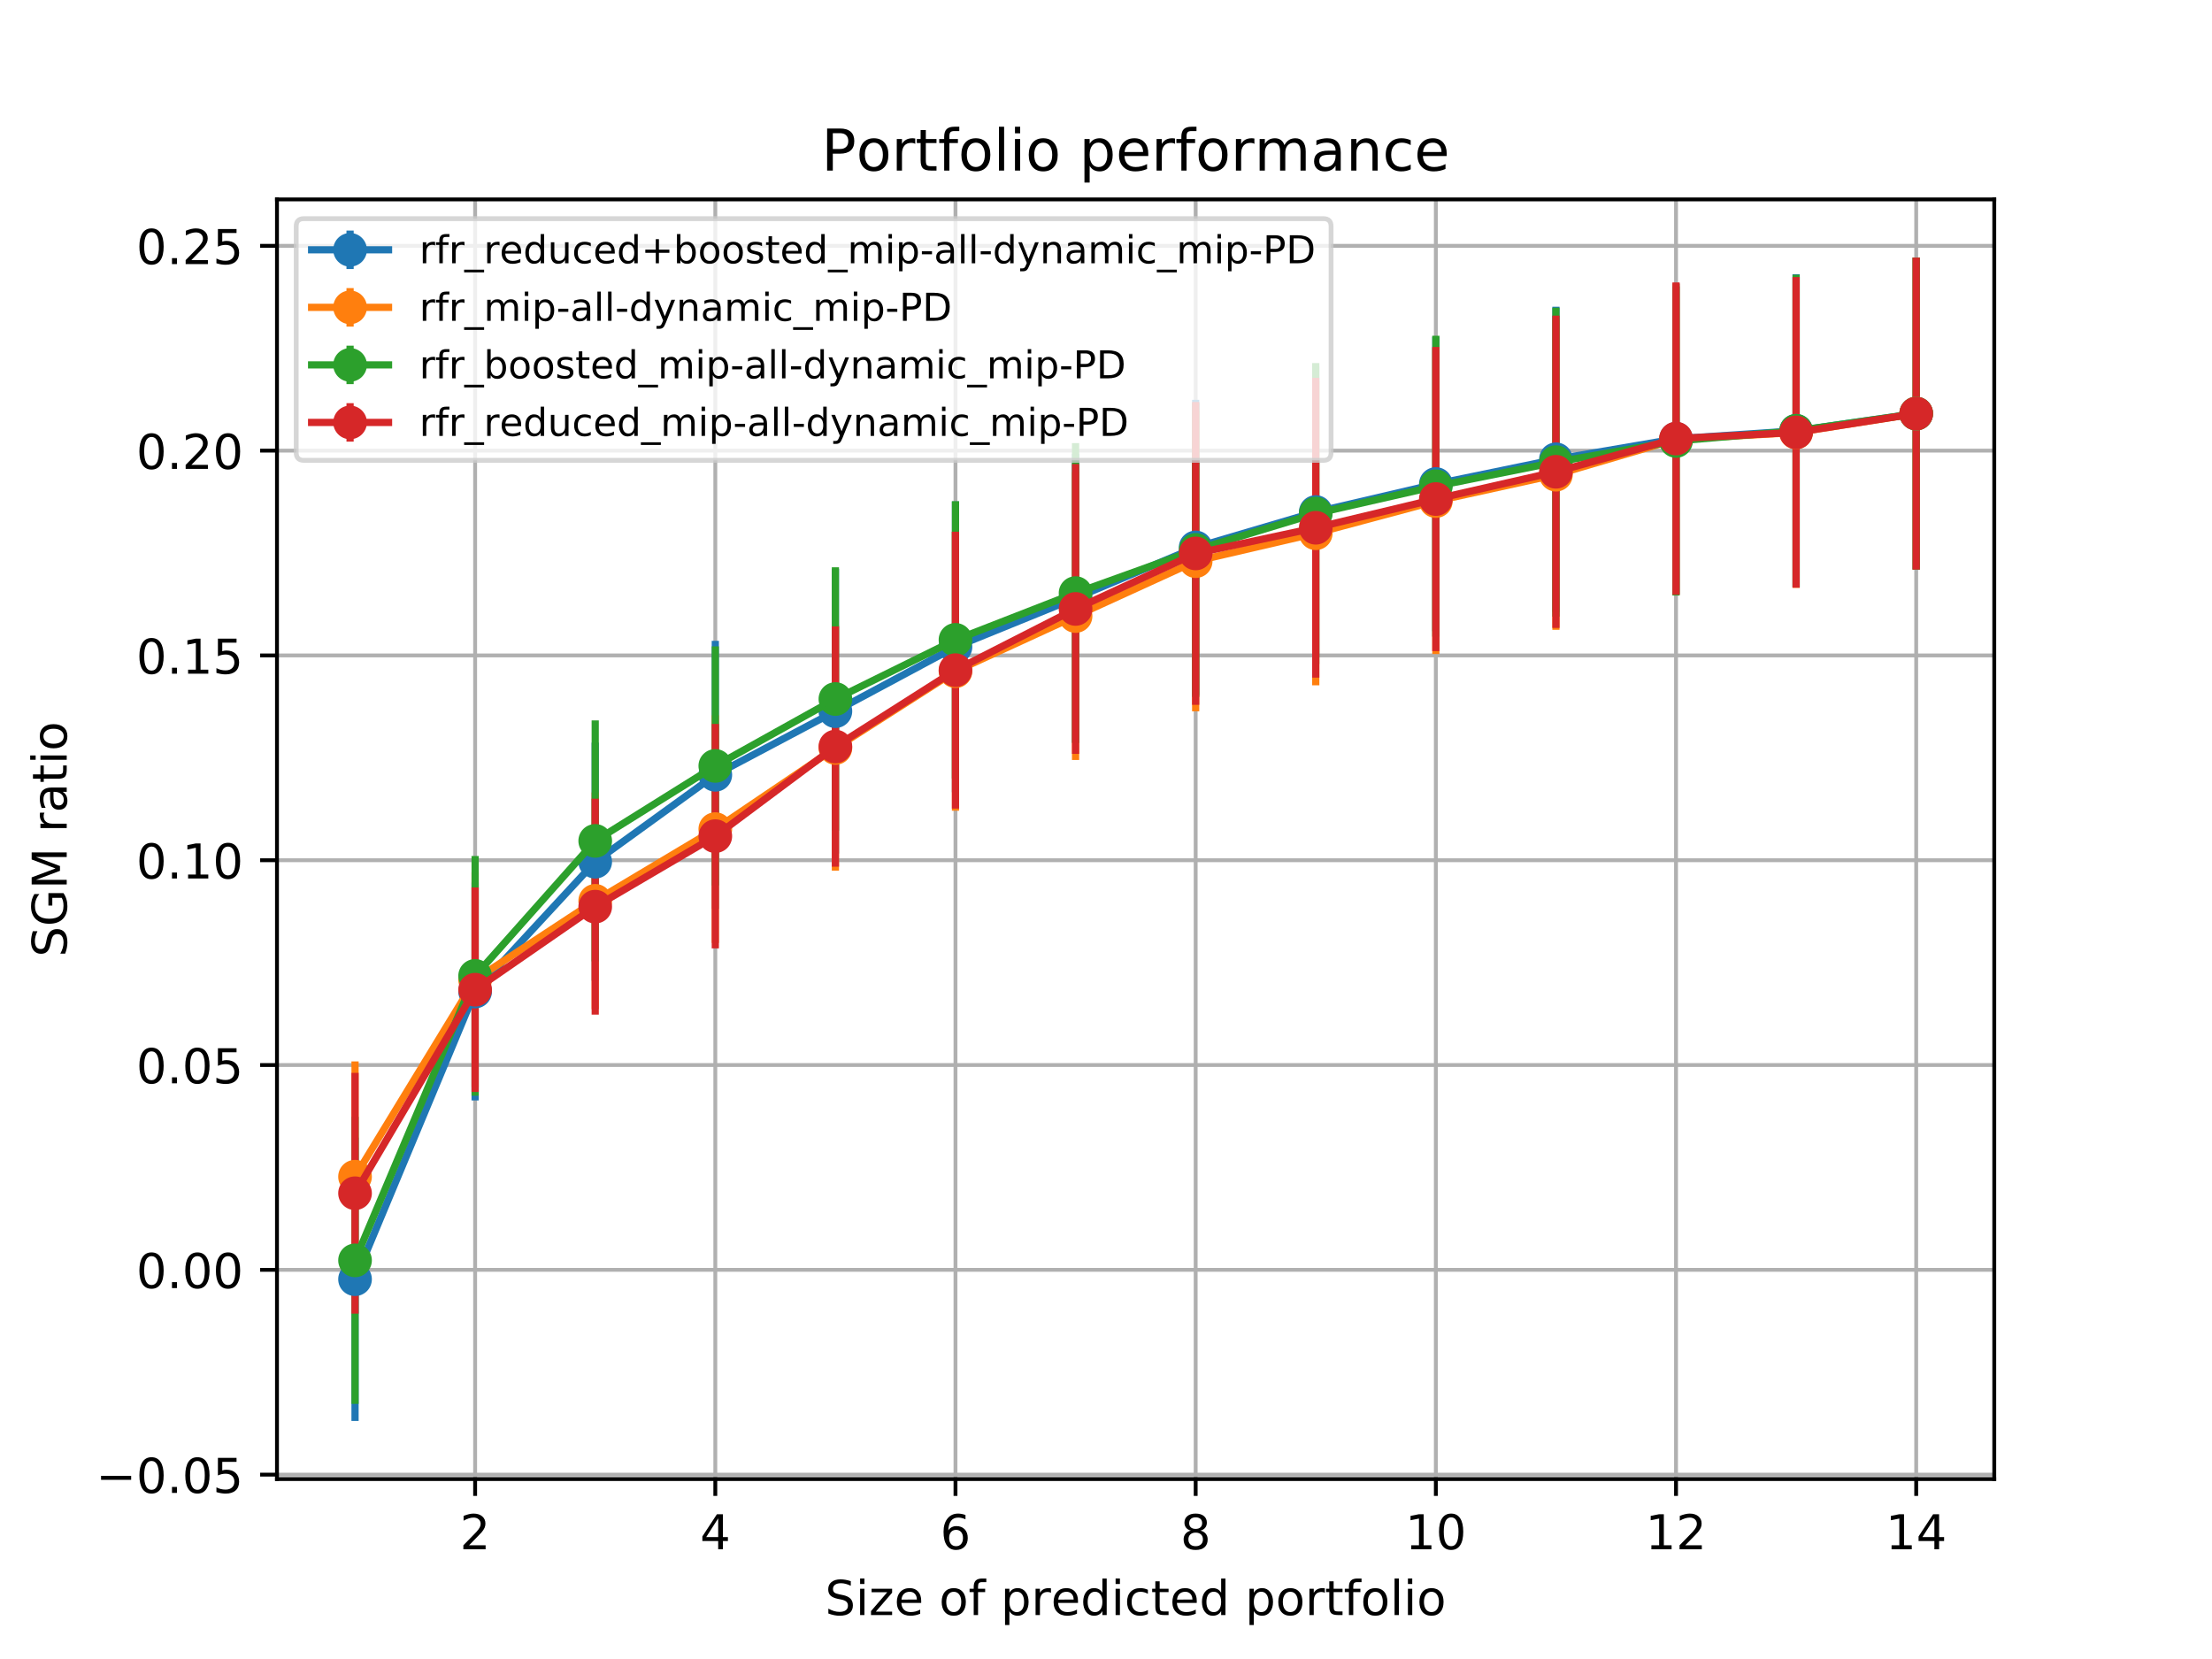 <?xml version="1.0" encoding="utf-8" standalone="no"?>
<!DOCTYPE svg PUBLIC "-//W3C//DTD SVG 1.1//EN"
  "http://www.w3.org/Graphics/SVG/1.1/DTD/svg11.dtd">
<!-- Created with matplotlib (http://matplotlib.org/) -->
<svg height="345pt" version="1.1" viewBox="0 0 460 345" width="460pt" xmlns="http://www.w3.org/2000/svg" xmlns:xlink="http://www.w3.org/1999/xlink">
 <defs>
  <style type="text/css">
*{stroke-linecap:butt;stroke-linejoin:round;}
  </style>
 </defs>
 <g id="figure_1">
  <g id="patch_1">
   <path d="M 0 345.6 
L 460.8 345.6 
L 460.8 0 
L 0 0 
z
" style="fill:#ffffff;"/>
  </g>
  <g id="axes_1">
   <g id="patch_2">
    <path d="M 57.6 307.584 
L 414.72 307.584 
L 414.72 41.472 
L 57.6 41.472 
z
" style="fill:#ffffff;"/>
   </g>
   <g id="matplotlib.axis_1">
    <g id="xtick_1">
     <g id="line2d_1">
      <path clip-path="url(#p0c25403e96)" d="M 98.806 307.584 
L 98.806 41.472 
" style="fill:none;stroke:#b0b0b0;stroke-linecap:square;stroke-width:0.8;"/>
     </g>
     <g id="line2d_2">
      <defs>
       <path d="M 0 0 
L 0 3.5 
" id="m34a5f4d55b" style="stroke:#000000;stroke-width:0.8;"/>
      </defs>
      <g>
       <use style="stroke:#000000;stroke-width:0.8;" x="98.806" xlink:href="#m34a5f4d55b" y="307.584"/>
      </g>
     </g>
     <g id="text_1">
      <!-- 2 -->
      <defs>
       <path d="M 19.188 8.297 
L 53.609 8.297 
L 53.609 0 
L 7.328 0 
L 7.328 8.297 
Q 12.938 14.109 22.625 23.891 
Q 32.328 33.688 34.812 36.531 
Q 39.547 41.844 41.422 45.531 
Q 43.312 49.219 43.312 52.781 
Q 43.312 58.594 39.234 62.25 
Q 35.156 65.922 28.609 65.922 
Q 23.969 65.922 18.812 64.312 
Q 13.672 62.703 7.812 59.422 
L 7.812 69.391 
Q 13.766 71.781 18.938 73 
Q 24.125 74.219 28.422 74.219 
Q 39.75 74.219 46.484 68.547 
Q 53.219 62.891 53.219 53.422 
Q 53.219 48.922 51.531 44.891 
Q 49.859 40.875 45.406 35.406 
Q 44.188 33.984 37.641 27.219 
Q 31.109 20.453 19.188 8.297 
z
" id="DejaVuSans-32"/>
      </defs>
      <g transform="translate(95.625 322.182)scale(0.1 -0.1)">
       <use xlink:href="#DejaVuSans-32"/>
      </g>
     </g>
    </g>
    <g id="xtick_2">
     <g id="line2d_3">
      <path clip-path="url(#p0c25403e96)" d="M 148.753 307.584 
L 148.753 41.472 
" style="fill:none;stroke:#b0b0b0;stroke-linecap:square;stroke-width:0.8;"/>
     </g>
     <g id="line2d_4">
      <g>
       <use style="stroke:#000000;stroke-width:0.8;" x="148.753" xlink:href="#m34a5f4d55b" y="307.584"/>
      </g>
     </g>
     <g id="text_2">
      <!-- 4 -->
      <defs>
       <path d="M 37.797 64.312 
L 12.891 25.391 
L 37.797 25.391 
z
M 35.203 72.906 
L 47.609 72.906 
L 47.609 25.391 
L 58.016 25.391 
L 58.016 17.188 
L 47.609 17.188 
L 47.609 0 
L 37.797 0 
L 37.797 17.188 
L 4.891 17.188 
L 4.891 26.703 
z
" id="DejaVuSans-34"/>
      </defs>
      <g transform="translate(145.572 322.182)scale(0.1 -0.1)">
       <use xlink:href="#DejaVuSans-34"/>
      </g>
     </g>
    </g>
    <g id="xtick_3">
     <g id="line2d_5">
      <path clip-path="url(#p0c25403e96)" d="M 198.7 307.584 
L 198.7 41.472 
" style="fill:none;stroke:#b0b0b0;stroke-linecap:square;stroke-width:0.8;"/>
     </g>
     <g id="line2d_6">
      <g>
       <use style="stroke:#000000;stroke-width:0.8;" x="198.7" xlink:href="#m34a5f4d55b" y="307.584"/>
      </g>
     </g>
     <g id="text_3">
      <!-- 6 -->
      <defs>
       <path d="M 33.016 40.375 
Q 26.375 40.375 22.484 35.828 
Q 18.609 31.297 18.609 23.391 
Q 18.609 15.531 22.484 10.953 
Q 26.375 6.391 33.016 6.391 
Q 39.656 6.391 43.531 10.953 
Q 47.406 15.531 47.406 23.391 
Q 47.406 31.297 43.531 35.828 
Q 39.656 40.375 33.016 40.375 
z
M 52.594 71.297 
L 52.594 62.312 
Q 48.875 64.062 45.094 64.984 
Q 41.312 65.922 37.594 65.922 
Q 27.828 65.922 22.672 59.328 
Q 17.531 52.734 16.797 39.406 
Q 19.672 43.656 24.016 45.922 
Q 28.375 48.188 33.594 48.188 
Q 44.578 48.188 50.953 41.516 
Q 57.328 34.859 57.328 23.391 
Q 57.328 12.156 50.688 5.359 
Q 44.047 -1.422 33.016 -1.422 
Q 20.359 -1.422 13.672 8.266 
Q 6.984 17.969 6.984 36.375 
Q 6.984 53.656 15.188 63.938 
Q 23.391 74.219 37.203 74.219 
Q 40.922 74.219 44.703 73.484 
Q 48.484 72.75 52.594 71.297 
z
" id="DejaVuSans-36"/>
      </defs>
      <g transform="translate(195.519 322.182)scale(0.1 -0.1)">
       <use xlink:href="#DejaVuSans-36"/>
      </g>
     </g>
    </g>
    <g id="xtick_4">
     <g id="line2d_7">
      <path clip-path="url(#p0c25403e96)" d="M 248.647 307.584 
L 248.647 41.472 
" style="fill:none;stroke:#b0b0b0;stroke-linecap:square;stroke-width:0.8;"/>
     </g>
     <g id="line2d_8">
      <g>
       <use style="stroke:#000000;stroke-width:0.8;" x="248.647" xlink:href="#m34a5f4d55b" y="307.584"/>
      </g>
     </g>
     <g id="text_4">
      <!-- 8 -->
      <defs>
       <path d="M 31.781 34.625 
Q 24.75 34.625 20.719 30.859 
Q 16.703 27.094 16.703 20.516 
Q 16.703 13.922 20.719 10.156 
Q 24.75 6.391 31.781 6.391 
Q 38.812 6.391 42.859 10.172 
Q 46.922 13.969 46.922 20.516 
Q 46.922 27.094 42.891 30.859 
Q 38.875 34.625 31.781 34.625 
z
M 21.922 38.812 
Q 15.578 40.375 12.031 44.719 
Q 8.5 49.078 8.5 55.328 
Q 8.5 64.062 14.719 69.141 
Q 20.953 74.219 31.781 74.219 
Q 42.672 74.219 48.875 69.141 
Q 55.078 64.062 55.078 55.328 
Q 55.078 49.078 51.531 44.719 
Q 48 40.375 41.703 38.812 
Q 48.828 37.156 52.797 32.312 
Q 56.781 27.484 56.781 20.516 
Q 56.781 9.906 50.312 4.234 
Q 43.844 -1.422 31.781 -1.422 
Q 19.734 -1.422 13.25 4.234 
Q 6.781 9.906 6.781 20.516 
Q 6.781 27.484 10.781 32.312 
Q 14.797 37.156 21.922 38.812 
z
M 18.312 54.391 
Q 18.312 48.734 21.844 45.562 
Q 25.391 42.391 31.781 42.391 
Q 38.141 42.391 41.719 45.562 
Q 45.312 48.734 45.312 54.391 
Q 45.312 60.062 41.719 63.234 
Q 38.141 66.406 31.781 66.406 
Q 25.391 66.406 21.844 63.234 
Q 18.312 60.062 18.312 54.391 
z
" id="DejaVuSans-38"/>
      </defs>
      <g transform="translate(245.465 322.182)scale(0.1 -0.1)">
       <use xlink:href="#DejaVuSans-38"/>
      </g>
     </g>
    </g>
    <g id="xtick_5">
     <g id="line2d_9">
      <path clip-path="url(#p0c25403e96)" d="M 298.594 307.584 
L 298.594 41.472 
" style="fill:none;stroke:#b0b0b0;stroke-linecap:square;stroke-width:0.8;"/>
     </g>
     <g id="line2d_10">
      <g>
       <use style="stroke:#000000;stroke-width:0.8;" x="298.594" xlink:href="#m34a5f4d55b" y="307.584"/>
      </g>
     </g>
     <g id="text_5">
      <!-- 10 -->
      <defs>
       <path d="M 12.406 8.297 
L 28.516 8.297 
L 28.516 63.922 
L 10.984 60.406 
L 10.984 69.391 
L 28.422 72.906 
L 38.281 72.906 
L 38.281 8.297 
L 54.391 8.297 
L 54.391 0 
L 12.406 0 
z
" id="DejaVuSans-31"/>
       <path d="M 31.781 66.406 
Q 24.172 66.406 20.328 58.906 
Q 16.5 51.422 16.5 36.375 
Q 16.5 21.391 20.328 13.891 
Q 24.172 6.391 31.781 6.391 
Q 39.453 6.391 43.281 13.891 
Q 47.125 21.391 47.125 36.375 
Q 47.125 51.422 43.281 58.906 
Q 39.453 66.406 31.781 66.406 
z
M 31.781 74.219 
Q 44.047 74.219 50.516 64.516 
Q 56.984 54.828 56.984 36.375 
Q 56.984 17.969 50.516 8.266 
Q 44.047 -1.422 31.781 -1.422 
Q 19.531 -1.422 13.062 8.266 
Q 6.594 17.969 6.594 36.375 
Q 6.594 54.828 13.062 64.516 
Q 19.531 74.219 31.781 74.219 
z
" id="DejaVuSans-30"/>
      </defs>
      <g transform="translate(292.231 322.182)scale(0.1 -0.1)">
       <use xlink:href="#DejaVuSans-31"/>
       <use x="63.623" xlink:href="#DejaVuSans-30"/>
      </g>
     </g>
    </g>
    <g id="xtick_6">
     <g id="line2d_11">
      <path clip-path="url(#p0c25403e96)" d="M 348.54 307.584 
L 348.54 41.472 
" style="fill:none;stroke:#b0b0b0;stroke-linecap:square;stroke-width:0.8;"/>
     </g>
     <g id="line2d_12">
      <g>
       <use style="stroke:#000000;stroke-width:0.8;" x="348.54" xlink:href="#m34a5f4d55b" y="307.584"/>
      </g>
     </g>
     <g id="text_6">
      <!-- 12 -->
      <g transform="translate(342.178 322.182)scale(0.1 -0.1)">
       <use xlink:href="#DejaVuSans-31"/>
       <use x="63.623" xlink:href="#DejaVuSans-32"/>
      </g>
     </g>
    </g>
    <g id="xtick_7">
     <g id="line2d_13">
      <path clip-path="url(#p0c25403e96)" d="M 398.487 307.584 
L 398.487 41.472 
" style="fill:none;stroke:#b0b0b0;stroke-linecap:square;stroke-width:0.8;"/>
     </g>
     <g id="line2d_14">
      <g>
       <use style="stroke:#000000;stroke-width:0.8;" x="398.487" xlink:href="#m34a5f4d55b" y="307.584"/>
      </g>
     </g>
     <g id="text_7">
      <!-- 14 -->
      <g transform="translate(392.125 322.182)scale(0.1 -0.1)">
       <use xlink:href="#DejaVuSans-31"/>
       <use x="63.623" xlink:href="#DejaVuSans-34"/>
      </g>
     </g>
    </g>
    <g id="text_8">
     <!-- Size of predicted portfolio -->
     <defs>
      <path d="M 53.516 70.516 
L 53.516 60.891 
Q 47.906 63.578 42.922 64.891 
Q 37.938 66.219 33.297 66.219 
Q 25.25 66.219 20.875 63.094 
Q 16.5 59.969 16.5 54.203 
Q 16.5 49.359 19.406 46.891 
Q 22.312 44.438 30.422 42.922 
L 36.375 41.703 
Q 47.406 39.594 52.656 34.297 
Q 57.906 29 57.906 20.125 
Q 57.906 9.516 50.797 4.047 
Q 43.703 -1.422 29.984 -1.422 
Q 24.812 -1.422 18.969 -0.25 
Q 13.141 0.922 6.891 3.219 
L 6.891 13.375 
Q 12.891 10.016 18.656 8.297 
Q 24.422 6.594 29.984 6.594 
Q 38.422 6.594 43.016 9.906 
Q 47.609 13.234 47.609 19.391 
Q 47.609 24.75 44.312 27.781 
Q 41.016 30.812 33.5 32.328 
L 27.484 33.5 
Q 16.453 35.688 11.516 40.375 
Q 6.594 45.062 6.594 53.422 
Q 6.594 63.094 13.406 68.656 
Q 20.219 74.219 32.172 74.219 
Q 37.312 74.219 42.625 73.281 
Q 47.953 72.359 53.516 70.516 
z
" id="DejaVuSans-53"/>
      <path d="M 9.422 54.688 
L 18.406 54.688 
L 18.406 0 
L 9.422 0 
z
M 9.422 75.984 
L 18.406 75.984 
L 18.406 64.594 
L 9.422 64.594 
z
" id="DejaVuSans-69"/>
      <path d="M 5.516 54.688 
L 48.188 54.688 
L 48.188 46.484 
L 14.406 7.172 
L 48.188 7.172 
L 48.188 0 
L 4.297 0 
L 4.297 8.203 
L 38.094 47.516 
L 5.516 47.516 
z
" id="DejaVuSans-7a"/>
      <path d="M 56.203 29.594 
L 56.203 25.203 
L 14.891 25.203 
Q 15.484 15.922 20.484 11.062 
Q 25.484 6.203 34.422 6.203 
Q 39.594 6.203 44.453 7.469 
Q 49.312 8.734 54.109 11.281 
L 54.109 2.781 
Q 49.266 0.734 44.188 -0.344 
Q 39.109 -1.422 33.891 -1.422 
Q 20.797 -1.422 13.156 6.188 
Q 5.516 13.812 5.516 26.812 
Q 5.516 40.234 12.766 48.109 
Q 20.016 56 32.328 56 
Q 43.359 56 49.781 48.891 
Q 56.203 41.797 56.203 29.594 
z
M 47.219 32.234 
Q 47.125 39.594 43.094 43.984 
Q 39.062 48.391 32.422 48.391 
Q 24.906 48.391 20.391 44.141 
Q 15.875 39.891 15.188 32.172 
z
" id="DejaVuSans-65"/>
      <path id="DejaVuSans-20"/>
      <path d="M 30.609 48.391 
Q 23.391 48.391 19.188 42.75 
Q 14.984 37.109 14.984 27.297 
Q 14.984 17.484 19.156 11.844 
Q 23.344 6.203 30.609 6.203 
Q 37.797 6.203 41.984 11.859 
Q 46.188 17.531 46.188 27.297 
Q 46.188 37.016 41.984 42.703 
Q 37.797 48.391 30.609 48.391 
z
M 30.609 56 
Q 42.328 56 49.016 48.375 
Q 55.719 40.766 55.719 27.297 
Q 55.719 13.875 49.016 6.219 
Q 42.328 -1.422 30.609 -1.422 
Q 18.844 -1.422 12.172 6.219 
Q 5.516 13.875 5.516 27.297 
Q 5.516 40.766 12.172 48.375 
Q 18.844 56 30.609 56 
z
" id="DejaVuSans-6f"/>
      <path d="M 37.109 75.984 
L 37.109 68.5 
L 28.516 68.5 
Q 23.688 68.5 21.797 66.547 
Q 19.922 64.594 19.922 59.516 
L 19.922 54.688 
L 34.719 54.688 
L 34.719 47.703 
L 19.922 47.703 
L 19.922 0 
L 10.891 0 
L 10.891 47.703 
L 2.297 47.703 
L 2.297 54.688 
L 10.891 54.688 
L 10.891 58.5 
Q 10.891 67.625 15.141 71.797 
Q 19.391 75.984 28.609 75.984 
z
" id="DejaVuSans-66"/>
      <path d="M 18.109 8.203 
L 18.109 -20.797 
L 9.078 -20.797 
L 9.078 54.688 
L 18.109 54.688 
L 18.109 46.391 
Q 20.953 51.266 25.266 53.625 
Q 29.594 56 35.594 56 
Q 45.562 56 51.781 48.094 
Q 58.016 40.188 58.016 27.297 
Q 58.016 14.406 51.781 6.484 
Q 45.562 -1.422 35.594 -1.422 
Q 29.594 -1.422 25.266 0.953 
Q 20.953 3.328 18.109 8.203 
z
M 48.688 27.297 
Q 48.688 37.203 44.609 42.844 
Q 40.531 48.484 33.406 48.484 
Q 26.266 48.484 22.188 42.844 
Q 18.109 37.203 18.109 27.297 
Q 18.109 17.391 22.188 11.75 
Q 26.266 6.109 33.406 6.109 
Q 40.531 6.109 44.609 11.75 
Q 48.688 17.391 48.688 27.297 
z
" id="DejaVuSans-70"/>
      <path d="M 41.109 46.297 
Q 39.594 47.172 37.812 47.578 
Q 36.031 48 33.891 48 
Q 26.266 48 22.188 43.047 
Q 18.109 38.094 18.109 28.812 
L 18.109 0 
L 9.078 0 
L 9.078 54.688 
L 18.109 54.688 
L 18.109 46.188 
Q 20.953 51.172 25.484 53.578 
Q 30.031 56 36.531 56 
Q 37.453 56 38.578 55.875 
Q 39.703 55.766 41.062 55.516 
z
" id="DejaVuSans-72"/>
      <path d="M 45.406 46.391 
L 45.406 75.984 
L 54.391 75.984 
L 54.391 0 
L 45.406 0 
L 45.406 8.203 
Q 42.578 3.328 38.25 0.953 
Q 33.938 -1.422 27.875 -1.422 
Q 17.969 -1.422 11.734 6.484 
Q 5.516 14.406 5.516 27.297 
Q 5.516 40.188 11.734 48.094 
Q 17.969 56 27.875 56 
Q 33.938 56 38.25 53.625 
Q 42.578 51.266 45.406 46.391 
z
M 14.797 27.297 
Q 14.797 17.391 18.875 11.75 
Q 22.953 6.109 30.078 6.109 
Q 37.203 6.109 41.297 11.75 
Q 45.406 17.391 45.406 27.297 
Q 45.406 37.203 41.297 42.844 
Q 37.203 48.484 30.078 48.484 
Q 22.953 48.484 18.875 42.844 
Q 14.797 37.203 14.797 27.297 
z
" id="DejaVuSans-64"/>
      <path d="M 48.781 52.594 
L 48.781 44.188 
Q 44.969 46.297 41.141 47.344 
Q 37.312 48.391 33.406 48.391 
Q 24.656 48.391 19.812 42.844 
Q 14.984 37.312 14.984 27.297 
Q 14.984 17.281 19.812 11.734 
Q 24.656 6.203 33.406 6.203 
Q 37.312 6.203 41.141 7.25 
Q 44.969 8.297 48.781 10.406 
L 48.781 2.094 
Q 45.016 0.344 40.984 -0.531 
Q 36.969 -1.422 32.422 -1.422 
Q 20.062 -1.422 12.781 6.344 
Q 5.516 14.109 5.516 27.297 
Q 5.516 40.672 12.859 48.328 
Q 20.219 56 33.016 56 
Q 37.156 56 41.109 55.141 
Q 45.062 54.297 48.781 52.594 
z
" id="DejaVuSans-63"/>
      <path d="M 18.312 70.219 
L 18.312 54.688 
L 36.812 54.688 
L 36.812 47.703 
L 18.312 47.703 
L 18.312 18.016 
Q 18.312 11.328 20.141 9.422 
Q 21.969 7.516 27.594 7.516 
L 36.812 7.516 
L 36.812 0 
L 27.594 0 
Q 17.188 0 13.234 3.875 
Q 9.281 7.766 9.281 18.016 
L 9.281 47.703 
L 2.688 47.703 
L 2.688 54.688 
L 9.281 54.688 
L 9.281 70.219 
z
" id="DejaVuSans-74"/>
      <path d="M 9.422 75.984 
L 18.406 75.984 
L 18.406 0 
L 9.422 0 
z
" id="DejaVuSans-6c"/>
     </defs>
     <g transform="translate(171.575 335.861)scale(0.1 -0.1)">
      <use xlink:href="#DejaVuSans-53"/>
      <use x="63.477" xlink:href="#DejaVuSans-69"/>
      <use x="91.26" xlink:href="#DejaVuSans-7a"/>
      <use x="143.75" xlink:href="#DejaVuSans-65"/>
      <use x="205.273" xlink:href="#DejaVuSans-20"/>
      <use x="237.061" xlink:href="#DejaVuSans-6f"/>
      <use x="298.242" xlink:href="#DejaVuSans-66"/>
      <use x="333.447" xlink:href="#DejaVuSans-20"/>
      <use x="365.234" xlink:href="#DejaVuSans-70"/>
      <use x="428.711" xlink:href="#DejaVuSans-72"/>
      <use x="469.793" xlink:href="#DejaVuSans-65"/>
      <use x="531.316" xlink:href="#DejaVuSans-64"/>
      <use x="594.793" xlink:href="#DejaVuSans-69"/>
      <use x="622.576" xlink:href="#DejaVuSans-63"/>
      <use x="677.557" xlink:href="#DejaVuSans-74"/>
      <use x="716.766" xlink:href="#DejaVuSans-65"/>
      <use x="778.289" xlink:href="#DejaVuSans-64"/>
      <use x="841.766" xlink:href="#DejaVuSans-20"/>
      <use x="873.553" xlink:href="#DejaVuSans-70"/>
      <use x="937.029" xlink:href="#DejaVuSans-6f"/>
      <use x="998.211" xlink:href="#DejaVuSans-72"/>
      <use x="1039.324" xlink:href="#DejaVuSans-74"/>
      <use x="1078.533" xlink:href="#DejaVuSans-66"/>
      <use x="1113.738" xlink:href="#DejaVuSans-6f"/>
      <use x="1174.92" xlink:href="#DejaVuSans-6c"/>
      <use x="1202.703" xlink:href="#DejaVuSans-69"/>
      <use x="1230.486" xlink:href="#DejaVuSans-6f"/>
     </g>
    </g>
   </g>
   <g id="matplotlib.axis_2">
    <g id="ytick_1">
     <g id="line2d_15">
      <path clip-path="url(#p0c25403e96)" d="M 57.6 306.66 
L 414.72 306.66 
" style="fill:none;stroke:#b0b0b0;stroke-linecap:square;stroke-width:0.8;"/>
     </g>
     <g id="line2d_16">
      <defs>
       <path d="M 0 0 
L -3.5 0 
" id="mf48806709e" style="stroke:#000000;stroke-width:0.8;"/>
      </defs>
      <g>
       <use style="stroke:#000000;stroke-width:0.8;" x="57.6" xlink:href="#mf48806709e" y="306.66"/>
      </g>
     </g>
     <g id="text_9">
      <!-- −0.05 -->
      <defs>
       <path d="M 10.594 35.5 
L 73.188 35.5 
L 73.188 27.203 
L 10.594 27.203 
z
" id="DejaVuSans-2212"/>
       <path d="M 10.688 12.406 
L 21 12.406 
L 21 0 
L 10.688 0 
z
" id="DejaVuSans-2e"/>
       <path d="M 10.797 72.906 
L 49.516 72.906 
L 49.516 64.594 
L 19.828 64.594 
L 19.828 46.734 
Q 21.969 47.469 24.109 47.828 
Q 26.266 48.188 28.422 48.188 
Q 40.625 48.188 47.75 41.5 
Q 54.891 34.812 54.891 23.391 
Q 54.891 11.625 47.562 5.094 
Q 40.234 -1.422 26.906 -1.422 
Q 22.312 -1.422 17.547 -0.641 
Q 12.797 0.141 7.719 1.703 
L 7.719 11.625 
Q 12.109 9.234 16.797 8.062 
Q 21.484 6.891 26.703 6.891 
Q 35.156 6.891 40.078 11.328 
Q 45.016 15.766 45.016 23.391 
Q 45.016 31 40.078 35.438 
Q 35.156 39.891 26.703 39.891 
Q 22.75 39.891 18.812 39.016 
Q 14.891 38.141 10.797 36.281 
z
" id="DejaVuSans-35"/>
      </defs>
      <g transform="translate(19.955 310.46)scale(0.1 -0.1)">
       <use xlink:href="#DejaVuSans-2212"/>
       <use x="83.789" xlink:href="#DejaVuSans-30"/>
       <use x="147.412" xlink:href="#DejaVuSans-2e"/>
       <use x="179.199" xlink:href="#DejaVuSans-30"/>
       <use x="242.822" xlink:href="#DejaVuSans-35"/>
      </g>
     </g>
    </g>
    <g id="ytick_2">
     <g id="line2d_17">
      <path clip-path="url(#p0c25403e96)" d="M 57.6 264.07 
L 414.72 264.07 
" style="fill:none;stroke:#b0b0b0;stroke-linecap:square;stroke-width:0.8;"/>
     </g>
     <g id="line2d_18">
      <g>
       <use style="stroke:#000000;stroke-width:0.8;" x="57.6" xlink:href="#mf48806709e" y="264.07"/>
      </g>
     </g>
     <g id="text_10">
      <!-- 0.00 -->
      <g transform="translate(28.334 267.869)scale(0.1 -0.1)">
       <use xlink:href="#DejaVuSans-30"/>
       <use x="63.623" xlink:href="#DejaVuSans-2e"/>
       <use x="95.41" xlink:href="#DejaVuSans-30"/>
       <use x="159.033" xlink:href="#DejaVuSans-30"/>
      </g>
     </g>
    </g>
    <g id="ytick_3">
     <g id="line2d_19">
      <path clip-path="url(#p0c25403e96)" d="M 57.6 221.48 
L 414.72 221.48 
" style="fill:none;stroke:#b0b0b0;stroke-linecap:square;stroke-width:0.8;"/>
     </g>
     <g id="line2d_20">
      <g>
       <use style="stroke:#000000;stroke-width:0.8;" x="57.6" xlink:href="#mf48806709e" y="221.48"/>
      </g>
     </g>
     <g id="text_11">
      <!-- 0.05 -->
      <g transform="translate(28.334 225.279)scale(0.1 -0.1)">
       <use xlink:href="#DejaVuSans-30"/>
       <use x="63.623" xlink:href="#DejaVuSans-2e"/>
       <use x="95.41" xlink:href="#DejaVuSans-30"/>
       <use x="159.033" xlink:href="#DejaVuSans-35"/>
      </g>
     </g>
    </g>
    <g id="ytick_4">
     <g id="line2d_21">
      <path clip-path="url(#p0c25403e96)" d="M 57.6 178.89 
L 414.72 178.89 
" style="fill:none;stroke:#b0b0b0;stroke-linecap:square;stroke-width:0.8;"/>
     </g>
     <g id="line2d_22">
      <g>
       <use style="stroke:#000000;stroke-width:0.8;" x="57.6" xlink:href="#mf48806709e" y="178.89"/>
      </g>
     </g>
     <g id="text_12">
      <!-- 0.10 -->
      <g transform="translate(28.334 182.689)scale(0.1 -0.1)">
       <use xlink:href="#DejaVuSans-30"/>
       <use x="63.623" xlink:href="#DejaVuSans-2e"/>
       <use x="95.41" xlink:href="#DejaVuSans-31"/>
       <use x="159.033" xlink:href="#DejaVuSans-30"/>
      </g>
     </g>
    </g>
    <g id="ytick_5">
     <g id="line2d_23">
      <path clip-path="url(#p0c25403e96)" d="M 57.6 136.3 
L 414.72 136.3 
" style="fill:none;stroke:#b0b0b0;stroke-linecap:square;stroke-width:0.8;"/>
     </g>
     <g id="line2d_24">
      <g>
       <use style="stroke:#000000;stroke-width:0.8;" x="57.6" xlink:href="#mf48806709e" y="136.3"/>
      </g>
     </g>
     <g id="text_13">
      <!-- 0.15 -->
      <g transform="translate(28.334 140.099)scale(0.1 -0.1)">
       <use xlink:href="#DejaVuSans-30"/>
       <use x="63.623" xlink:href="#DejaVuSans-2e"/>
       <use x="95.41" xlink:href="#DejaVuSans-31"/>
       <use x="159.033" xlink:href="#DejaVuSans-35"/>
      </g>
     </g>
    </g>
    <g id="ytick_6">
     <g id="line2d_25">
      <path clip-path="url(#p0c25403e96)" d="M 57.6 93.709 
L 414.72 93.709 
" style="fill:none;stroke:#b0b0b0;stroke-linecap:square;stroke-width:0.8;"/>
     </g>
     <g id="line2d_26">
      <g>
       <use style="stroke:#000000;stroke-width:0.8;" x="57.6" xlink:href="#mf48806709e" y="93.709"/>
      </g>
     </g>
     <g id="text_14">
      <!-- 0.20 -->
      <g transform="translate(28.334 97.509)scale(0.1 -0.1)">
       <use xlink:href="#DejaVuSans-30"/>
       <use x="63.623" xlink:href="#DejaVuSans-2e"/>
       <use x="95.41" xlink:href="#DejaVuSans-32"/>
       <use x="159.033" xlink:href="#DejaVuSans-30"/>
      </g>
     </g>
    </g>
    <g id="ytick_7">
     <g id="line2d_27">
      <path clip-path="url(#p0c25403e96)" d="M 57.6 51.119 
L 414.72 51.119 
" style="fill:none;stroke:#b0b0b0;stroke-linecap:square;stroke-width:0.8;"/>
     </g>
     <g id="line2d_28">
      <g>
       <use style="stroke:#000000;stroke-width:0.8;" x="57.6" xlink:href="#mf48806709e" y="51.119"/>
      </g>
     </g>
     <g id="text_15">
      <!-- 0.25 -->
      <g transform="translate(28.334 54.918)scale(0.1 -0.1)">
       <use xlink:href="#DejaVuSans-30"/>
       <use x="63.623" xlink:href="#DejaVuSans-2e"/>
       <use x="95.41" xlink:href="#DejaVuSans-32"/>
       <use x="159.033" xlink:href="#DejaVuSans-35"/>
      </g>
     </g>
    </g>
    <g id="text_16">
     <!-- SGM ratio -->
     <defs>
      <path d="M 59.516 10.406 
L 59.516 29.984 
L 43.406 29.984 
L 43.406 38.094 
L 69.281 38.094 
L 69.281 6.781 
Q 63.578 2.734 56.688 0.656 
Q 49.812 -1.422 42 -1.422 
Q 24.906 -1.422 15.25 8.562 
Q 5.609 18.562 5.609 36.375 
Q 5.609 54.25 15.25 64.234 
Q 24.906 74.219 42 74.219 
Q 49.125 74.219 55.547 72.453 
Q 61.969 70.703 67.391 67.281 
L 67.391 56.781 
Q 61.922 61.422 55.766 63.766 
Q 49.609 66.109 42.828 66.109 
Q 29.438 66.109 22.719 58.641 
Q 16.016 51.172 16.016 36.375 
Q 16.016 21.625 22.719 14.156 
Q 29.438 6.688 42.828 6.688 
Q 48.047 6.688 52.141 7.594 
Q 56.25 8.5 59.516 10.406 
z
" id="DejaVuSans-47"/>
      <path d="M 9.812 72.906 
L 24.516 72.906 
L 43.109 23.297 
L 61.812 72.906 
L 76.516 72.906 
L 76.516 0 
L 66.891 0 
L 66.891 64.016 
L 48.094 14.016 
L 38.188 14.016 
L 19.391 64.016 
L 19.391 0 
L 9.812 0 
z
" id="DejaVuSans-4d"/>
      <path d="M 34.281 27.484 
Q 23.391 27.484 19.188 25 
Q 14.984 22.516 14.984 16.5 
Q 14.984 11.719 18.141 8.906 
Q 21.297 6.109 26.703 6.109 
Q 34.188 6.109 38.703 11.406 
Q 43.219 16.703 43.219 25.484 
L 43.219 27.484 
z
M 52.203 31.203 
L 52.203 0 
L 43.219 0 
L 43.219 8.297 
Q 40.141 3.328 35.547 0.953 
Q 30.953 -1.422 24.312 -1.422 
Q 15.922 -1.422 10.953 3.297 
Q 6 8.016 6 15.922 
Q 6 25.141 12.172 29.828 
Q 18.359 34.516 30.609 34.516 
L 43.219 34.516 
L 43.219 35.406 
Q 43.219 41.609 39.141 45 
Q 35.062 48.391 27.688 48.391 
Q 23 48.391 18.547 47.266 
Q 14.109 46.141 10.016 43.891 
L 10.016 52.203 
Q 14.938 54.109 19.578 55.047 
Q 24.219 56 28.609 56 
Q 40.484 56 46.344 49.844 
Q 52.203 43.703 52.203 31.203 
z
" id="DejaVuSans-61"/>
     </defs>
     <g transform="translate(13.875 199.008)rotate(-90)scale(0.1 -0.1)">
      <use xlink:href="#DejaVuSans-53"/>
      <use x="63.477" xlink:href="#DejaVuSans-47"/>
      <use x="140.967" xlink:href="#DejaVuSans-4d"/>
      <use x="227.246" xlink:href="#DejaVuSans-20"/>
      <use x="259.033" xlink:href="#DejaVuSans-72"/>
      <use x="300.146" xlink:href="#DejaVuSans-61"/>
      <use x="361.426" xlink:href="#DejaVuSans-74"/>
      <use x="400.635" xlink:href="#DejaVuSans-69"/>
      <use x="428.418" xlink:href="#DejaVuSans-6f"/>
     </g>
    </g>
   </g>
   <g id="LineCollection_1">
    <path clip-path="url(#p0c25403e96)" d="M 73.833 295.488 
L 73.833 236.557 
" style="fill:none;stroke:#1f77b4;stroke-width:1.5;"/>
    <path clip-path="url(#p0c25403e96)" d="M 98.806 228.849 
L 98.806 183.536 
" style="fill:none;stroke:#1f77b4;stroke-width:1.5;"/>
    <path clip-path="url(#p0c25403e96)" d="M 123.78 203.958 
L 123.78 154.442 
" style="fill:none;stroke:#1f77b4;stroke-width:1.5;"/>
    <path clip-path="url(#p0c25403e96)" d="M 148.753 188.998 
L 148.753 133.259 
" style="fill:none;stroke:#1f77b4;stroke-width:1.5;"/>
    <path clip-path="url(#p0c25403e96)" d="M 173.726 177.503 
L 173.726 118.297 
" style="fill:none;stroke:#1f77b4;stroke-width:1.5;"/>
    <path clip-path="url(#p0c25403e96)" d="M 198.7 164.754 
L 198.7 104.28 
" style="fill:none;stroke:#1f77b4;stroke-width:1.5;"/>
    <path clip-path="url(#p0c25403e96)" d="M 223.673 154.364 
L 223.673 94.353 
" style="fill:none;stroke:#1f77b4;stroke-width:1.5;"/>
    <path clip-path="url(#p0c25403e96)" d="M 248.647 144.538 
L 248.647 83.141 
" style="fill:none;stroke:#1f77b4;stroke-width:1.5;"/>
    <path clip-path="url(#p0c25403e96)" d="M 273.62 136.715 
L 273.62 76.248 
" style="fill:none;stroke:#1f77b4;stroke-width:1.5;"/>
    <path clip-path="url(#p0c25403e96)" d="M 298.594 131.264 
L 298.594 70.041 
" style="fill:none;stroke:#1f77b4;stroke-width:1.5;"/>
    <path clip-path="url(#p0c25403e96)" d="M 323.567 127.238 
L 323.567 63.79 
" style="fill:none;stroke:#1f77b4;stroke-width:1.5;"/>
    <path clip-path="url(#p0c25403e96)" d="M 348.54 123.551 
L 348.54 58.952 
" style="fill:none;stroke:#1f77b4;stroke-width:1.5;"/>
    <path clip-path="url(#p0c25403e96)" d="M 373.514 122.142 
L 373.514 57.028 
" style="fill:none;stroke:#1f77b4;stroke-width:1.5;"/>
    <path clip-path="url(#p0c25403e96)" d="M 398.487 118.442 
L 398.487 53.568 
" style="fill:none;stroke:#1f77b4;stroke-width:1.5;"/>
   </g>
   <g id="LineCollection_2">
    <path clip-path="url(#p0c25403e96)" d="M 73.833 268.668 
L 73.833 220.729 
" style="fill:none;stroke:#ff7f0e;stroke-width:1.5;"/>
    <path clip-path="url(#p0c25403e96)" d="M 98.806 226.064 
L 98.806 181.383 
" style="fill:none;stroke:#ff7f0e;stroke-width:1.5;"/>
    <path clip-path="url(#p0c25403e96)" d="M 123.78 209.87 
L 123.78 164.796 
" style="fill:none;stroke:#ff7f0e;stroke-width:1.5;"/>
    <path clip-path="url(#p0c25403e96)" d="M 148.753 196.091 
L 148.753 148.745 
" style="fill:none;stroke:#ff7f0e;stroke-width:1.5;"/>
    <path clip-path="url(#p0c25403e96)" d="M 173.726 181.058 
L 173.726 130.02 
" style="fill:none;stroke:#ff7f0e;stroke-width:1.5;"/>
    <path clip-path="url(#p0c25403e96)" d="M 198.7 168.59 
L 198.7 110.576 
" style="fill:none;stroke:#ff7f0e;stroke-width:1.5;"/>
    <path clip-path="url(#p0c25403e96)" d="M 223.673 158.047 
L 223.673 98.174 
" style="fill:none;stroke:#ff7f0e;stroke-width:1.5;"/>
    <path clip-path="url(#p0c25403e96)" d="M 248.647 147.922 
L 248.647 85.477 
" style="fill:none;stroke:#ff7f0e;stroke-width:1.5;"/>
    <path clip-path="url(#p0c25403e96)" d="M 273.62 142.52 
L 273.62 79.272 
" style="fill:none;stroke:#ff7f0e;stroke-width:1.5;"/>
    <path clip-path="url(#p0c25403e96)" d="M 298.594 136.01 
L 298.594 72.401 
" style="fill:none;stroke:#ff7f0e;stroke-width:1.5;"/>
    <path clip-path="url(#p0c25403e96)" d="M 323.567 130.969 
L 323.567 66.464 
" style="fill:none;stroke:#ff7f0e;stroke-width:1.5;"/>
    <path clip-path="url(#p0c25403e96)" d="M 348.54 123.742 
L 348.54 58.994 
" style="fill:none;stroke:#ff7f0e;stroke-width:1.5;"/>
    <path clip-path="url(#p0c25403e96)" d="M 373.514 122.254 
L 373.514 57.618 
" style="fill:none;stroke:#ff7f0e;stroke-width:1.5;"/>
    <path clip-path="url(#p0c25403e96)" d="M 398.487 118.442 
L 398.487 53.568 
" style="fill:none;stroke:#ff7f0e;stroke-width:1.5;"/>
   </g>
   <g id="LineCollection_3">
    <path clip-path="url(#p0c25403e96)" d="M 73.833 291.95 
L 73.833 232.251 
" style="fill:none;stroke:#2ca02c;stroke-width:1.5;"/>
    <path clip-path="url(#p0c25403e96)" d="M 98.806 227.868 
L 98.806 178.017 
" style="fill:none;stroke:#2ca02c;stroke-width:1.5;"/>
    <path clip-path="url(#p0c25403e96)" d="M 123.78 199.925 
L 123.78 149.809 
" style="fill:none;stroke:#2ca02c;stroke-width:1.5;"/>
    <path clip-path="url(#p0c25403e96)" d="M 148.753 184.13 
L 148.753 134.422 
" style="fill:none;stroke:#2ca02c;stroke-width:1.5;"/>
    <path clip-path="url(#p0c25403e96)" d="M 173.726 172.758 
L 173.726 117.974 
" style="fill:none;stroke:#2ca02c;stroke-width:1.5;"/>
    <path clip-path="url(#p0c25403e96)" d="M 198.7 161.899 
L 198.7 104.224 
" style="fill:none;stroke:#2ca02c;stroke-width:1.5;"/>
    <path clip-path="url(#p0c25403e96)" d="M 223.673 154.52 
L 223.673 92.145 
" style="fill:none;stroke:#2ca02c;stroke-width:1.5;"/>
    <path clip-path="url(#p0c25403e96)" d="M 248.647 144.928 
L 248.647 83.785 
" style="fill:none;stroke:#2ca02c;stroke-width:1.5;"/>
    <path clip-path="url(#p0c25403e96)" d="M 273.62 138.086 
L 273.62 75.498 
" style="fill:none;stroke:#2ca02c;stroke-width:1.5;"/>
    <path clip-path="url(#p0c25403e96)" d="M 298.594 132.394 
L 298.594 69.821 
" style="fill:none;stroke:#2ca02c;stroke-width:1.5;"/>
    <path clip-path="url(#p0c25403e96)" d="M 323.567 128.224 
L 323.567 63.98 
" style="fill:none;stroke:#2ca02c;stroke-width:1.5;"/>
    <path clip-path="url(#p0c25403e96)" d="M 348.54 123.85 
L 348.54 59.559 
" style="fill:none;stroke:#2ca02c;stroke-width:1.5;"/>
    <path clip-path="url(#p0c25403e96)" d="M 373.514 122.04 
L 373.514 57.132 
" style="fill:none;stroke:#2ca02c;stroke-width:1.5;"/>
    <path clip-path="url(#p0c25403e96)" d="M 398.487 118.442 
L 398.487 53.568 
" style="fill:none;stroke:#2ca02c;stroke-width:1.5;"/>
   </g>
   <g id="LineCollection_4">
    <path clip-path="url(#p0c25403e96)" d="M 73.833 273.18 
L 73.833 223.107 
" style="fill:none;stroke:#d62728;stroke-width:1.5;"/>
    <path clip-path="url(#p0c25403e96)" d="M 98.806 227.083 
L 98.806 184.554 
" style="fill:none;stroke:#d62728;stroke-width:1.5;"/>
    <path clip-path="url(#p0c25403e96)" d="M 123.78 211 
L 123.78 166.095 
" style="fill:none;stroke:#d62728;stroke-width:1.5;"/>
    <path clip-path="url(#p0c25403e96)" d="M 148.753 197.221 
L 148.753 150.547 
" style="fill:none;stroke:#d62728;stroke-width:1.5;"/>
    <path clip-path="url(#p0c25403e96)" d="M 173.726 180.233 
L 173.726 130.267 
" style="fill:none;stroke:#d62728;stroke-width:1.5;"/>
    <path clip-path="url(#p0c25403e96)" d="M 198.7 168.156 
L 198.7 110.574 
" style="fill:none;stroke:#d62728;stroke-width:1.5;"/>
    <path clip-path="url(#p0c25403e96)" d="M 223.673 156.771 
L 223.673 96.497 
" style="fill:none;stroke:#d62728;stroke-width:1.5;"/>
    <path clip-path="url(#p0c25403e96)" d="M 248.647 146.579 
L 248.647 83.598 
" style="fill:none;stroke:#d62728;stroke-width:1.5;"/>
    <path clip-path="url(#p0c25403e96)" d="M 273.62 140.924 
L 273.62 78.578 
" style="fill:none;stroke:#d62728;stroke-width:1.5;"/>
    <path clip-path="url(#p0c25403e96)" d="M 298.594 135.411 
L 298.594 72.151 
" style="fill:none;stroke:#d62728;stroke-width:1.5;"/>
    <path clip-path="url(#p0c25403e96)" d="M 323.567 130.579 
L 323.567 65.638 
" style="fill:none;stroke:#d62728;stroke-width:1.5;"/>
    <path clip-path="url(#p0c25403e96)" d="M 348.54 123.672 
L 348.54 58.732 
" style="fill:none;stroke:#d62728;stroke-width:1.5;"/>
    <path clip-path="url(#p0c25403e96)" d="M 373.514 122.217 
L 373.514 57.617 
" style="fill:none;stroke:#d62728;stroke-width:1.5;"/>
    <path clip-path="url(#p0c25403e96)" d="M 398.487 118.442 
L 398.487 53.568 
" style="fill:none;stroke:#d62728;stroke-width:1.5;"/>
   </g>
   <g id="line2d_29">
    <path clip-path="url(#p0c25403e96)" d="M 73.833 266.022 
L 98.806 206.193 
L 123.78 179.2 
L 148.753 161.129 
L 173.726 147.9 
L 198.7 134.517 
L 223.673 124.358 
L 248.647 113.84 
L 273.62 106.481 
L 298.594 100.653 
L 323.567 95.514 
L 348.54 91.252 
L 373.514 89.585 
L 398.487 86.005 
" style="fill:none;stroke:#1f77b4;stroke-linecap:square;stroke-width:1.5;"/>
    <defs>
     <path d="M 0 3 
C 0.796 3 1.559 2.684 2.121 2.121 
C 2.684 1.559 3 0.796 3 0 
C 3 -0.796 2.684 -1.559 2.121 -2.121 
C 1.559 -2.684 0.796 -3 0 -3 
C -0.796 -3 -1.559 -2.684 -2.121 -2.121 
C -2.684 -1.559 -3 -0.796 -3 0 
C -3 0.796 -2.684 1.559 -2.121 2.121 
C -1.559 2.684 -0.796 3 0 3 
z
" id="m09ea535fc8" style="stroke:#1f77b4;"/>
    </defs>
    <g clip-path="url(#p0c25403e96)">
     <use style="fill:#1f77b4;stroke:#1f77b4;" x="73.833" xlink:href="#m09ea535fc8" y="266.022"/>
     <use style="fill:#1f77b4;stroke:#1f77b4;" x="98.806" xlink:href="#m09ea535fc8" y="206.193"/>
     <use style="fill:#1f77b4;stroke:#1f77b4;" x="123.78" xlink:href="#m09ea535fc8" y="179.2"/>
     <use style="fill:#1f77b4;stroke:#1f77b4;" x="148.753" xlink:href="#m09ea535fc8" y="161.129"/>
     <use style="fill:#1f77b4;stroke:#1f77b4;" x="173.726" xlink:href="#m09ea535fc8" y="147.9"/>
     <use style="fill:#1f77b4;stroke:#1f77b4;" x="198.7" xlink:href="#m09ea535fc8" y="134.517"/>
     <use style="fill:#1f77b4;stroke:#1f77b4;" x="223.673" xlink:href="#m09ea535fc8" y="124.358"/>
     <use style="fill:#1f77b4;stroke:#1f77b4;" x="248.647" xlink:href="#m09ea535fc8" y="113.84"/>
     <use style="fill:#1f77b4;stroke:#1f77b4;" x="273.62" xlink:href="#m09ea535fc8" y="106.481"/>
     <use style="fill:#1f77b4;stroke:#1f77b4;" x="298.594" xlink:href="#m09ea535fc8" y="100.653"/>
     <use style="fill:#1f77b4;stroke:#1f77b4;" x="323.567" xlink:href="#m09ea535fc8" y="95.514"/>
     <use style="fill:#1f77b4;stroke:#1f77b4;" x="348.54" xlink:href="#m09ea535fc8" y="91.252"/>
     <use style="fill:#1f77b4;stroke:#1f77b4;" x="373.514" xlink:href="#m09ea535fc8" y="89.585"/>
     <use style="fill:#1f77b4;stroke:#1f77b4;" x="398.487" xlink:href="#m09ea535fc8" y="86.005"/>
    </g>
   </g>
   <g id="line2d_30">
    <path clip-path="url(#p0c25403e96)" d="M 73.833 244.699 
L 98.806 203.724 
L 123.78 187.333 
L 148.753 172.418 
L 173.726 155.539 
L 198.7 139.583 
L 223.673 128.111 
L 248.647 116.699 
L 273.62 110.896 
L 298.594 104.205 
L 323.567 98.716 
L 348.54 91.368 
L 373.514 89.936 
L 398.487 86.005 
" style="fill:none;stroke:#ff7f0e;stroke-linecap:square;stroke-width:1.5;"/>
    <defs>
     <path d="M 0 3 
C 0.796 3 1.559 2.684 2.121 2.121 
C 2.684 1.559 3 0.796 3 0 
C 3 -0.796 2.684 -1.559 2.121 -2.121 
C 1.559 -2.684 0.796 -3 0 -3 
C -0.796 -3 -1.559 -2.684 -2.121 -2.121 
C -2.684 -1.559 -3 -0.796 -3 0 
C -3 0.796 -2.684 1.559 -2.121 2.121 
C -1.559 2.684 -0.796 3 0 3 
z
" id="m89c1cdb7bd" style="stroke:#ff7f0e;"/>
    </defs>
    <g clip-path="url(#p0c25403e96)">
     <use style="fill:#ff7f0e;stroke:#ff7f0e;" x="73.833" xlink:href="#m89c1cdb7bd" y="244.699"/>
     <use style="fill:#ff7f0e;stroke:#ff7f0e;" x="98.806" xlink:href="#m89c1cdb7bd" y="203.724"/>
     <use style="fill:#ff7f0e;stroke:#ff7f0e;" x="123.78" xlink:href="#m89c1cdb7bd" y="187.333"/>
     <use style="fill:#ff7f0e;stroke:#ff7f0e;" x="148.753" xlink:href="#m89c1cdb7bd" y="172.418"/>
     <use style="fill:#ff7f0e;stroke:#ff7f0e;" x="173.726" xlink:href="#m89c1cdb7bd" y="155.539"/>
     <use style="fill:#ff7f0e;stroke:#ff7f0e;" x="198.7" xlink:href="#m89c1cdb7bd" y="139.583"/>
     <use style="fill:#ff7f0e;stroke:#ff7f0e;" x="223.673" xlink:href="#m89c1cdb7bd" y="128.111"/>
     <use style="fill:#ff7f0e;stroke:#ff7f0e;" x="248.647" xlink:href="#m89c1cdb7bd" y="116.699"/>
     <use style="fill:#ff7f0e;stroke:#ff7f0e;" x="273.62" xlink:href="#m89c1cdb7bd" y="110.896"/>
     <use style="fill:#ff7f0e;stroke:#ff7f0e;" x="298.594" xlink:href="#m89c1cdb7bd" y="104.205"/>
     <use style="fill:#ff7f0e;stroke:#ff7f0e;" x="323.567" xlink:href="#m89c1cdb7bd" y="98.716"/>
     <use style="fill:#ff7f0e;stroke:#ff7f0e;" x="348.54" xlink:href="#m89c1cdb7bd" y="91.368"/>
     <use style="fill:#ff7f0e;stroke:#ff7f0e;" x="373.514" xlink:href="#m89c1cdb7bd" y="89.936"/>
     <use style="fill:#ff7f0e;stroke:#ff7f0e;" x="398.487" xlink:href="#m89c1cdb7bd" y="86.005"/>
    </g>
   </g>
   <g id="line2d_31">
    <path clip-path="url(#p0c25403e96)" d="M 73.833 262.1 
L 98.806 202.943 
L 123.78 174.867 
L 148.753 159.276 
L 173.726 145.366 
L 198.7 133.061 
L 223.673 123.333 
L 248.647 114.357 
L 273.62 106.792 
L 298.594 101.108 
L 323.567 96.102 
L 348.54 91.705 
L 373.514 89.586 
L 398.487 86.005 
" style="fill:none;stroke:#2ca02c;stroke-linecap:square;stroke-width:1.5;"/>
    <defs>
     <path d="M 0 3 
C 0.796 3 1.559 2.684 2.121 2.121 
C 2.684 1.559 3 0.796 3 0 
C 3 -0.796 2.684 -1.559 2.121 -2.121 
C 1.559 -2.684 0.796 -3 0 -3 
C -0.796 -3 -1.559 -2.684 -2.121 -2.121 
C -2.684 -1.559 -3 -0.796 -3 0 
C -3 0.796 -2.684 1.559 -2.121 2.121 
C -1.559 2.684 -0.796 3 0 3 
z
" id="m485f91c5a9" style="stroke:#2ca02c;"/>
    </defs>
    <g clip-path="url(#p0c25403e96)">
     <use style="fill:#2ca02c;stroke:#2ca02c;" x="73.833" xlink:href="#m485f91c5a9" y="262.1"/>
     <use style="fill:#2ca02c;stroke:#2ca02c;" x="98.806" xlink:href="#m485f91c5a9" y="202.943"/>
     <use style="fill:#2ca02c;stroke:#2ca02c;" x="123.78" xlink:href="#m485f91c5a9" y="174.867"/>
     <use style="fill:#2ca02c;stroke:#2ca02c;" x="148.753" xlink:href="#m485f91c5a9" y="159.276"/>
     <use style="fill:#2ca02c;stroke:#2ca02c;" x="173.726" xlink:href="#m485f91c5a9" y="145.366"/>
     <use style="fill:#2ca02c;stroke:#2ca02c;" x="198.7" xlink:href="#m485f91c5a9" y="133.061"/>
     <use style="fill:#2ca02c;stroke:#2ca02c;" x="223.673" xlink:href="#m485f91c5a9" y="123.333"/>
     <use style="fill:#2ca02c;stroke:#2ca02c;" x="248.647" xlink:href="#m485f91c5a9" y="114.357"/>
     <use style="fill:#2ca02c;stroke:#2ca02c;" x="273.62" xlink:href="#m485f91c5a9" y="106.792"/>
     <use style="fill:#2ca02c;stroke:#2ca02c;" x="298.594" xlink:href="#m485f91c5a9" y="101.108"/>
     <use style="fill:#2ca02c;stroke:#2ca02c;" x="323.567" xlink:href="#m485f91c5a9" y="96.102"/>
     <use style="fill:#2ca02c;stroke:#2ca02c;" x="348.54" xlink:href="#m485f91c5a9" y="91.705"/>
     <use style="fill:#2ca02c;stroke:#2ca02c;" x="373.514" xlink:href="#m485f91c5a9" y="89.586"/>
     <use style="fill:#2ca02c;stroke:#2ca02c;" x="398.487" xlink:href="#m485f91c5a9" y="86.005"/>
    </g>
   </g>
   <g id="line2d_32">
    <path clip-path="url(#p0c25403e96)" d="M 73.833 248.143 
L 98.806 205.818 
L 123.78 188.547 
L 148.753 173.884 
L 173.726 155.25 
L 198.7 139.365 
L 223.673 126.634 
L 248.647 115.089 
L 273.62 109.751 
L 298.594 103.781 
L 323.567 98.109 
L 348.54 91.202 
L 373.514 89.917 
L 398.487 86.005 
" style="fill:none;stroke:#d62728;stroke-linecap:square;stroke-width:1.5;"/>
    <defs>
     <path d="M 0 3 
C 0.796 3 1.559 2.684 2.121 2.121 
C 2.684 1.559 3 0.796 3 0 
C 3 -0.796 2.684 -1.559 2.121 -2.121 
C 1.559 -2.684 0.796 -3 0 -3 
C -0.796 -3 -1.559 -2.684 -2.121 -2.121 
C -2.684 -1.559 -3 -0.796 -3 0 
C -3 0.796 -2.684 1.559 -2.121 2.121 
C -1.559 2.684 -0.796 3 0 3 
z
" id="m22019e3ed3" style="stroke:#d62728;"/>
    </defs>
    <g clip-path="url(#p0c25403e96)">
     <use style="fill:#d62728;stroke:#d62728;" x="73.833" xlink:href="#m22019e3ed3" y="248.143"/>
     <use style="fill:#d62728;stroke:#d62728;" x="98.806" xlink:href="#m22019e3ed3" y="205.818"/>
     <use style="fill:#d62728;stroke:#d62728;" x="123.78" xlink:href="#m22019e3ed3" y="188.547"/>
     <use style="fill:#d62728;stroke:#d62728;" x="148.753" xlink:href="#m22019e3ed3" y="173.884"/>
     <use style="fill:#d62728;stroke:#d62728;" x="173.726" xlink:href="#m22019e3ed3" y="155.25"/>
     <use style="fill:#d62728;stroke:#d62728;" x="198.7" xlink:href="#m22019e3ed3" y="139.365"/>
     <use style="fill:#d62728;stroke:#d62728;" x="223.673" xlink:href="#m22019e3ed3" y="126.634"/>
     <use style="fill:#d62728;stroke:#d62728;" x="248.647" xlink:href="#m22019e3ed3" y="115.089"/>
     <use style="fill:#d62728;stroke:#d62728;" x="273.62" xlink:href="#m22019e3ed3" y="109.751"/>
     <use style="fill:#d62728;stroke:#d62728;" x="298.594" xlink:href="#m22019e3ed3" y="103.781"/>
     <use style="fill:#d62728;stroke:#d62728;" x="323.567" xlink:href="#m22019e3ed3" y="98.109"/>
     <use style="fill:#d62728;stroke:#d62728;" x="348.54" xlink:href="#m22019e3ed3" y="91.202"/>
     <use style="fill:#d62728;stroke:#d62728;" x="373.514" xlink:href="#m22019e3ed3" y="89.917"/>
     <use style="fill:#d62728;stroke:#d62728;" x="398.487" xlink:href="#m22019e3ed3" y="86.005"/>
    </g>
   </g>
   <g id="patch_3">
    <path d="M 57.6 307.584 
L 57.6 41.472 
" style="fill:none;stroke:#000000;stroke-linecap:square;stroke-linejoin:miter;stroke-width:0.8;"/>
   </g>
   <g id="patch_4">
    <path d="M 414.72 307.584 
L 414.72 41.472 
" style="fill:none;stroke:#000000;stroke-linecap:square;stroke-linejoin:miter;stroke-width:0.8;"/>
   </g>
   <g id="patch_5">
    <path d="M 57.6 307.584 
L 414.72 307.584 
" style="fill:none;stroke:#000000;stroke-linecap:square;stroke-linejoin:miter;stroke-width:0.8;"/>
   </g>
   <g id="patch_6">
    <path d="M 57.6 41.472 
L 414.72 41.472 
" style="fill:none;stroke:#000000;stroke-linecap:square;stroke-linejoin:miter;stroke-width:0.8;"/>
   </g>
   <g id="text_17">
    <!-- Portfolio performance -->
    <defs>
     <path d="M 19.672 64.797 
L 19.672 37.406 
L 32.078 37.406 
Q 38.969 37.406 42.719 40.969 
Q 46.484 44.531 46.484 51.125 
Q 46.484 57.672 42.719 61.234 
Q 38.969 64.797 32.078 64.797 
z
M 9.812 72.906 
L 32.078 72.906 
Q 44.344 72.906 50.609 67.359 
Q 56.891 61.812 56.891 51.125 
Q 56.891 40.328 50.609 34.812 
Q 44.344 29.297 32.078 29.297 
L 19.672 29.297 
L 19.672 0 
L 9.812 0 
z
" id="DejaVuSans-50"/>
     <path d="M 52 44.188 
Q 55.375 50.25 60.062 53.125 
Q 64.75 56 71.094 56 
Q 79.641 56 84.281 50.016 
Q 88.922 44.047 88.922 33.016 
L 88.922 0 
L 79.891 0 
L 79.891 32.719 
Q 79.891 40.578 77.094 44.375 
Q 74.312 48.188 68.609 48.188 
Q 61.625 48.188 57.562 43.547 
Q 53.516 38.922 53.516 30.906 
L 53.516 0 
L 44.484 0 
L 44.484 32.719 
Q 44.484 40.625 41.703 44.406 
Q 38.922 48.188 33.109 48.188 
Q 26.219 48.188 22.156 43.531 
Q 18.109 38.875 18.109 30.906 
L 18.109 0 
L 9.078 0 
L 9.078 54.688 
L 18.109 54.688 
L 18.109 46.188 
Q 21.188 51.219 25.484 53.609 
Q 29.781 56 35.688 56 
Q 41.656 56 45.828 52.969 
Q 50 49.953 52 44.188 
z
" id="DejaVuSans-6d"/>
     <path d="M 54.891 33.016 
L 54.891 0 
L 45.906 0 
L 45.906 32.719 
Q 45.906 40.484 42.875 44.328 
Q 39.844 48.188 33.797 48.188 
Q 26.516 48.188 22.312 43.547 
Q 18.109 38.922 18.109 30.906 
L 18.109 0 
L 9.078 0 
L 9.078 54.688 
L 18.109 54.688 
L 18.109 46.188 
Q 21.344 51.125 25.703 53.562 
Q 30.078 56 35.797 56 
Q 45.219 56 50.047 50.172 
Q 54.891 44.344 54.891 33.016 
z
" id="DejaVuSans-6e"/>
    </defs>
    <g transform="translate(170.828 35.472)scale(0.12 -0.12)">
     <use xlink:href="#DejaVuSans-50"/>
     <use x="60.256" xlink:href="#DejaVuSans-6f"/>
     <use x="121.438" xlink:href="#DejaVuSans-72"/>
     <use x="162.551" xlink:href="#DejaVuSans-74"/>
     <use x="201.76" xlink:href="#DejaVuSans-66"/>
     <use x="236.965" xlink:href="#DejaVuSans-6f"/>
     <use x="298.146" xlink:href="#DejaVuSans-6c"/>
     <use x="325.93" xlink:href="#DejaVuSans-69"/>
     <use x="353.713" xlink:href="#DejaVuSans-6f"/>
     <use x="414.895" xlink:href="#DejaVuSans-20"/>
     <use x="446.682" xlink:href="#DejaVuSans-70"/>
     <use x="510.158" xlink:href="#DejaVuSans-65"/>
     <use x="571.682" xlink:href="#DejaVuSans-72"/>
     <use x="612.795" xlink:href="#DejaVuSans-66"/>
     <use x="648" xlink:href="#DejaVuSans-6f"/>
     <use x="709.182" xlink:href="#DejaVuSans-72"/>
     <use x="750.279" xlink:href="#DejaVuSans-6d"/>
     <use x="847.691" xlink:href="#DejaVuSans-61"/>
     <use x="908.971" xlink:href="#DejaVuSans-6e"/>
     <use x="972.35" xlink:href="#DejaVuSans-63"/>
     <use x="1027.33" xlink:href="#DejaVuSans-65"/>
    </g>
   </g>
   <g id="legend_1">
    <g id="patch_7">
     <path d="M 63.2 95.732 
L 275.206 95.732 
Q 276.806 95.732 276.806 94.132 
L 276.806 47.072 
Q 276.806 45.472 275.206 45.472 
L 63.2 45.472 
Q 61.6 45.472 61.6 47.072 
L 61.6 94.132 
Q 61.6 95.732 63.2 95.732 
z
" style="fill:#ffffff;opacity:0.8;stroke:#cccccc;stroke-linejoin:miter;"/>
    </g>
    <g id="LineCollection_5">
     <path d="M 72.8 55.951 
L 72.8 47.951 
" style="fill:none;stroke:#1f77b4;stroke-width:1.5;"/>
    </g>
    <g id="line2d_33">
     <path d="M 64.8 51.951 
L 80.8 51.951 
" style="fill:none;stroke:#1f77b4;stroke-linecap:square;stroke-width:1.5;"/>
    </g>
    <g id="line2d_34">
     <g>
      <use style="fill:#1f77b4;stroke:#1f77b4;" x="72.8" xlink:href="#m09ea535fc8" y="51.951"/>
     </g>
    </g>
    <g id="text_18">
     <!-- rfr_reduced+boosted_mip-all-dynamic_mip-PD -->
     <defs>
      <path d="M 50.984 -16.609 
L 50.984 -23.578 
L -0.984 -23.578 
L -0.984 -16.609 
z
" id="DejaVuSans-5f"/>
      <path d="M 8.5 21.578 
L 8.5 54.688 
L 17.484 54.688 
L 17.484 21.922 
Q 17.484 14.156 20.5 10.266 
Q 23.531 6.391 29.594 6.391 
Q 36.859 6.391 41.078 11.031 
Q 45.312 15.672 45.312 23.688 
L 45.312 54.688 
L 54.297 54.688 
L 54.297 0 
L 45.312 0 
L 45.312 8.406 
Q 42.047 3.422 37.719 1 
Q 33.406 -1.422 27.688 -1.422 
Q 18.266 -1.422 13.375 4.438 
Q 8.5 10.297 8.5 21.578 
z
M 31.109 56 
z
" id="DejaVuSans-75"/>
      <path d="M 46 62.703 
L 46 35.5 
L 73.188 35.5 
L 73.188 27.203 
L 46 27.203 
L 46 0 
L 37.797 0 
L 37.797 27.203 
L 10.594 27.203 
L 10.594 35.5 
L 37.797 35.5 
L 37.797 62.703 
z
" id="DejaVuSans-2b"/>
      <path d="M 48.688 27.297 
Q 48.688 37.203 44.609 42.844 
Q 40.531 48.484 33.406 48.484 
Q 26.266 48.484 22.188 42.844 
Q 18.109 37.203 18.109 27.297 
Q 18.109 17.391 22.188 11.75 
Q 26.266 6.109 33.406 6.109 
Q 40.531 6.109 44.609 11.75 
Q 48.688 17.391 48.688 27.297 
z
M 18.109 46.391 
Q 20.953 51.266 25.266 53.625 
Q 29.594 56 35.594 56 
Q 45.562 56 51.781 48.094 
Q 58.016 40.188 58.016 27.297 
Q 58.016 14.406 51.781 6.484 
Q 45.562 -1.422 35.594 -1.422 
Q 29.594 -1.422 25.266 0.953 
Q 20.953 3.328 18.109 8.203 
L 18.109 0 
L 9.078 0 
L 9.078 75.984 
L 18.109 75.984 
z
" id="DejaVuSans-62"/>
      <path d="M 44.281 53.078 
L 44.281 44.578 
Q 40.484 46.531 36.375 47.5 
Q 32.281 48.484 27.875 48.484 
Q 21.188 48.484 17.844 46.438 
Q 14.5 44.391 14.5 40.281 
Q 14.5 37.156 16.891 35.375 
Q 19.281 33.594 26.516 31.984 
L 29.594 31.297 
Q 39.156 29.25 43.188 25.516 
Q 47.219 21.781 47.219 15.094 
Q 47.219 7.469 41.188 3.016 
Q 35.156 -1.422 24.609 -1.422 
Q 20.219 -1.422 15.453 -0.562 
Q 10.688 0.297 5.422 2 
L 5.422 11.281 
Q 10.406 8.688 15.234 7.391 
Q 20.062 6.109 24.812 6.109 
Q 31.156 6.109 34.562 8.281 
Q 37.984 10.453 37.984 14.406 
Q 37.984 18.062 35.516 20.016 
Q 33.062 21.969 24.703 23.781 
L 21.578 24.516 
Q 13.234 26.266 9.516 29.906 
Q 5.812 33.547 5.812 39.891 
Q 5.812 47.609 11.281 51.797 
Q 16.75 56 26.812 56 
Q 31.781 56 36.172 55.266 
Q 40.578 54.547 44.281 53.078 
z
" id="DejaVuSans-73"/>
      <path d="M 4.891 31.391 
L 31.203 31.391 
L 31.203 23.391 
L 4.891 23.391 
z
" id="DejaVuSans-2d"/>
      <path d="M 32.172 -5.078 
Q 28.375 -14.844 24.75 -17.812 
Q 21.141 -20.797 15.094 -20.797 
L 7.906 -20.797 
L 7.906 -13.281 
L 13.188 -13.281 
Q 16.891 -13.281 18.938 -11.516 
Q 21 -9.766 23.484 -3.219 
L 25.094 0.875 
L 2.984 54.688 
L 12.5 54.688 
L 29.594 11.922 
L 46.688 54.688 
L 56.203 54.688 
z
" id="DejaVuSans-79"/>
      <path d="M 19.672 64.797 
L 19.672 8.109 
L 31.594 8.109 
Q 46.688 8.109 53.688 14.938 
Q 60.688 21.781 60.688 36.531 
Q 60.688 51.172 53.688 57.984 
Q 46.688 64.797 31.594 64.797 
z
M 9.812 72.906 
L 30.078 72.906 
Q 51.266 72.906 61.172 64.094 
Q 71.094 55.281 71.094 36.531 
Q 71.094 17.672 61.125 8.828 
Q 51.172 0 30.078 0 
L 9.812 0 
z
" id="DejaVuSans-44"/>
     </defs>
     <g transform="translate(87.2 54.751)scale(0.08 -0.08)">
      <use xlink:href="#DejaVuSans-72"/>
      <use x="41.113" xlink:href="#DejaVuSans-66"/>
      <use x="76.318" xlink:href="#DejaVuSans-72"/>
      <use x="117.432" xlink:href="#DejaVuSans-5f"/>
      <use x="167.432" xlink:href="#DejaVuSans-72"/>
      <use x="208.514" xlink:href="#DejaVuSans-65"/>
      <use x="270.037" xlink:href="#DejaVuSans-64"/>
      <use x="333.514" xlink:href="#DejaVuSans-75"/>
      <use x="396.893" xlink:href="#DejaVuSans-63"/>
      <use x="451.873" xlink:href="#DejaVuSans-65"/>
      <use x="513.396" xlink:href="#DejaVuSans-64"/>
      <use x="576.873" xlink:href="#DejaVuSans-2b"/>
      <use x="660.662" xlink:href="#DejaVuSans-62"/>
      <use x="724.139" xlink:href="#DejaVuSans-6f"/>
      <use x="785.32" xlink:href="#DejaVuSans-6f"/>
      <use x="846.502" xlink:href="#DejaVuSans-73"/>
      <use x="898.602" xlink:href="#DejaVuSans-74"/>
      <use x="937.811" xlink:href="#DejaVuSans-65"/>
      <use x="999.334" xlink:href="#DejaVuSans-64"/>
      <use x="1062.811" xlink:href="#DejaVuSans-5f"/>
      <use x="1112.811" xlink:href="#DejaVuSans-6d"/>
      <use x="1210.223" xlink:href="#DejaVuSans-69"/>
      <use x="1238.006" xlink:href="#DejaVuSans-70"/>
      <use x="1301.482" xlink:href="#DejaVuSans-2d"/>
      <use x="1337.566" xlink:href="#DejaVuSans-61"/>
      <use x="1398.846" xlink:href="#DejaVuSans-6c"/>
      <use x="1426.629" xlink:href="#DejaVuSans-6c"/>
      <use x="1454.412" xlink:href="#DejaVuSans-2d"/>
      <use x="1490.496" xlink:href="#DejaVuSans-64"/>
      <use x="1553.973" xlink:href="#DejaVuSans-79"/>
      <use x="1613.152" xlink:href="#DejaVuSans-6e"/>
      <use x="1676.531" xlink:href="#DejaVuSans-61"/>
      <use x="1737.811" xlink:href="#DejaVuSans-6d"/>
      <use x="1835.223" xlink:href="#DejaVuSans-69"/>
      <use x="1863.006" xlink:href="#DejaVuSans-63"/>
      <use x="1917.986" xlink:href="#DejaVuSans-5f"/>
      <use x="1967.986" xlink:href="#DejaVuSans-6d"/>
      <use x="2065.398" xlink:href="#DejaVuSans-69"/>
      <use x="2093.182" xlink:href="#DejaVuSans-70"/>
      <use x="2156.658" xlink:href="#DejaVuSans-2d"/>
      <use x="2192.742" xlink:href="#DejaVuSans-50"/>
      <use x="2253.045" xlink:href="#DejaVuSans-44"/>
     </g>
    </g>
    <g id="LineCollection_6">
     <path d="M 72.8 67.916 
L 72.8 59.916 
" style="fill:none;stroke:#ff7f0e;stroke-width:1.5;"/>
    </g>
    <g id="line2d_35">
     <path d="M 64.8 63.916 
L 80.8 63.916 
" style="fill:none;stroke:#ff7f0e;stroke-linecap:square;stroke-width:1.5;"/>
    </g>
    <g id="line2d_36">
     <g>
      <use style="fill:#ff7f0e;stroke:#ff7f0e;" x="72.8" xlink:href="#m89c1cdb7bd" y="63.916"/>
     </g>
    </g>
    <g id="text_19">
     <!-- rfr_mip-all-dynamic_mip-PD -->
     <g transform="translate(87.2 66.716)scale(0.08 -0.08)">
      <use xlink:href="#DejaVuSans-72"/>
      <use x="41.113" xlink:href="#DejaVuSans-66"/>
      <use x="76.318" xlink:href="#DejaVuSans-72"/>
      <use x="117.432" xlink:href="#DejaVuSans-5f"/>
      <use x="167.432" xlink:href="#DejaVuSans-6d"/>
      <use x="264.844" xlink:href="#DejaVuSans-69"/>
      <use x="292.627" xlink:href="#DejaVuSans-70"/>
      <use x="356.104" xlink:href="#DejaVuSans-2d"/>
      <use x="392.188" xlink:href="#DejaVuSans-61"/>
      <use x="453.467" xlink:href="#DejaVuSans-6c"/>
      <use x="481.25" xlink:href="#DejaVuSans-6c"/>
      <use x="509.033" xlink:href="#DejaVuSans-2d"/>
      <use x="545.117" xlink:href="#DejaVuSans-64"/>
      <use x="608.594" xlink:href="#DejaVuSans-79"/>
      <use x="667.773" xlink:href="#DejaVuSans-6e"/>
      <use x="731.152" xlink:href="#DejaVuSans-61"/>
      <use x="792.432" xlink:href="#DejaVuSans-6d"/>
      <use x="889.844" xlink:href="#DejaVuSans-69"/>
      <use x="917.627" xlink:href="#DejaVuSans-63"/>
      <use x="972.607" xlink:href="#DejaVuSans-5f"/>
      <use x="1022.607" xlink:href="#DejaVuSans-6d"/>
      <use x="1120.02" xlink:href="#DejaVuSans-69"/>
      <use x="1147.803" xlink:href="#DejaVuSans-70"/>
      <use x="1211.279" xlink:href="#DejaVuSans-2d"/>
      <use x="1247.363" xlink:href="#DejaVuSans-50"/>
      <use x="1307.666" xlink:href="#DejaVuSans-44"/>
     </g>
    </g>
    <g id="LineCollection_7">
     <path d="M 72.8 79.881 
L 72.8 71.881 
" style="fill:none;stroke:#2ca02c;stroke-width:1.5;"/>
    </g>
    <g id="line2d_37">
     <path d="M 64.8 75.881 
L 80.8 75.881 
" style="fill:none;stroke:#2ca02c;stroke-linecap:square;stroke-width:1.5;"/>
    </g>
    <g id="line2d_38">
     <g>
      <use style="fill:#2ca02c;stroke:#2ca02c;" x="72.8" xlink:href="#m485f91c5a9" y="75.881"/>
     </g>
    </g>
    <g id="text_20">
     <!-- rfr_boosted_mip-all-dynamic_mip-PD -->
     <g transform="translate(87.2 78.681)scale(0.08 -0.08)">
      <use xlink:href="#DejaVuSans-72"/>
      <use x="41.113" xlink:href="#DejaVuSans-66"/>
      <use x="76.318" xlink:href="#DejaVuSans-72"/>
      <use x="117.432" xlink:href="#DejaVuSans-5f"/>
      <use x="167.432" xlink:href="#DejaVuSans-62"/>
      <use x="230.908" xlink:href="#DejaVuSans-6f"/>
      <use x="292.09" xlink:href="#DejaVuSans-6f"/>
      <use x="353.271" xlink:href="#DejaVuSans-73"/>
      <use x="405.371" xlink:href="#DejaVuSans-74"/>
      <use x="444.58" xlink:href="#DejaVuSans-65"/>
      <use x="506.104" xlink:href="#DejaVuSans-64"/>
      <use x="569.58" xlink:href="#DejaVuSans-5f"/>
      <use x="619.58" xlink:href="#DejaVuSans-6d"/>
      <use x="716.992" xlink:href="#DejaVuSans-69"/>
      <use x="744.775" xlink:href="#DejaVuSans-70"/>
      <use x="808.252" xlink:href="#DejaVuSans-2d"/>
      <use x="844.336" xlink:href="#DejaVuSans-61"/>
      <use x="905.615" xlink:href="#DejaVuSans-6c"/>
      <use x="933.398" xlink:href="#DejaVuSans-6c"/>
      <use x="961.182" xlink:href="#DejaVuSans-2d"/>
      <use x="997.266" xlink:href="#DejaVuSans-64"/>
      <use x="1060.742" xlink:href="#DejaVuSans-79"/>
      <use x="1119.922" xlink:href="#DejaVuSans-6e"/>
      <use x="1183.301" xlink:href="#DejaVuSans-61"/>
      <use x="1244.58" xlink:href="#DejaVuSans-6d"/>
      <use x="1341.992" xlink:href="#DejaVuSans-69"/>
      <use x="1369.775" xlink:href="#DejaVuSans-63"/>
      <use x="1424.756" xlink:href="#DejaVuSans-5f"/>
      <use x="1474.756" xlink:href="#DejaVuSans-6d"/>
      <use x="1572.168" xlink:href="#DejaVuSans-69"/>
      <use x="1599.951" xlink:href="#DejaVuSans-70"/>
      <use x="1663.428" xlink:href="#DejaVuSans-2d"/>
      <use x="1699.512" xlink:href="#DejaVuSans-50"/>
      <use x="1759.814" xlink:href="#DejaVuSans-44"/>
     </g>
    </g>
    <g id="LineCollection_8">
     <path d="M 72.8 91.846 
L 72.8 83.846 
" style="fill:none;stroke:#d62728;stroke-width:1.5;"/>
    </g>
    <g id="line2d_39">
     <path d="M 64.8 87.846 
L 80.8 87.846 
" style="fill:none;stroke:#d62728;stroke-linecap:square;stroke-width:1.5;"/>
    </g>
    <g id="line2d_40">
     <g>
      <use style="fill:#d62728;stroke:#d62728;" x="72.8" xlink:href="#m22019e3ed3" y="87.846"/>
     </g>
    </g>
    <g id="text_21">
     <!-- rfr_reduced_mip-all-dynamic_mip-PD -->
     <g transform="translate(87.2 90.646)scale(0.08 -0.08)">
      <use xlink:href="#DejaVuSans-72"/>
      <use x="41.113" xlink:href="#DejaVuSans-66"/>
      <use x="76.318" xlink:href="#DejaVuSans-72"/>
      <use x="117.432" xlink:href="#DejaVuSans-5f"/>
      <use x="167.432" xlink:href="#DejaVuSans-72"/>
      <use x="208.514" xlink:href="#DejaVuSans-65"/>
      <use x="270.037" xlink:href="#DejaVuSans-64"/>
      <use x="333.514" xlink:href="#DejaVuSans-75"/>
      <use x="396.893" xlink:href="#DejaVuSans-63"/>
      <use x="451.873" xlink:href="#DejaVuSans-65"/>
      <use x="513.396" xlink:href="#DejaVuSans-64"/>
      <use x="576.873" xlink:href="#DejaVuSans-5f"/>
      <use x="626.873" xlink:href="#DejaVuSans-6d"/>
      <use x="724.285" xlink:href="#DejaVuSans-69"/>
      <use x="752.068" xlink:href="#DejaVuSans-70"/>
      <use x="815.545" xlink:href="#DejaVuSans-2d"/>
      <use x="851.629" xlink:href="#DejaVuSans-61"/>
      <use x="912.908" xlink:href="#DejaVuSans-6c"/>
      <use x="940.691" xlink:href="#DejaVuSans-6c"/>
      <use x="968.475" xlink:href="#DejaVuSans-2d"/>
      <use x="1004.559" xlink:href="#DejaVuSans-64"/>
      <use x="1068.035" xlink:href="#DejaVuSans-79"/>
      <use x="1127.215" xlink:href="#DejaVuSans-6e"/>
      <use x="1190.594" xlink:href="#DejaVuSans-61"/>
      <use x="1251.873" xlink:href="#DejaVuSans-6d"/>
      <use x="1349.285" xlink:href="#DejaVuSans-69"/>
      <use x="1377.068" xlink:href="#DejaVuSans-63"/>
      <use x="1432.049" xlink:href="#DejaVuSans-5f"/>
      <use x="1482.049" xlink:href="#DejaVuSans-6d"/>
      <use x="1579.461" xlink:href="#DejaVuSans-69"/>
      <use x="1607.244" xlink:href="#DejaVuSans-70"/>
      <use x="1670.721" xlink:href="#DejaVuSans-2d"/>
      <use x="1706.805" xlink:href="#DejaVuSans-50"/>
      <use x="1767.107" xlink:href="#DejaVuSans-44"/>
     </g>
    </g>
   </g>
  </g>
 </g>
 <defs>
  <clipPath id="p0c25403e96">
   <rect height="266.112" width="357.12" x="57.6" y="41.472"/>
  </clipPath>
 </defs>
</svg>
